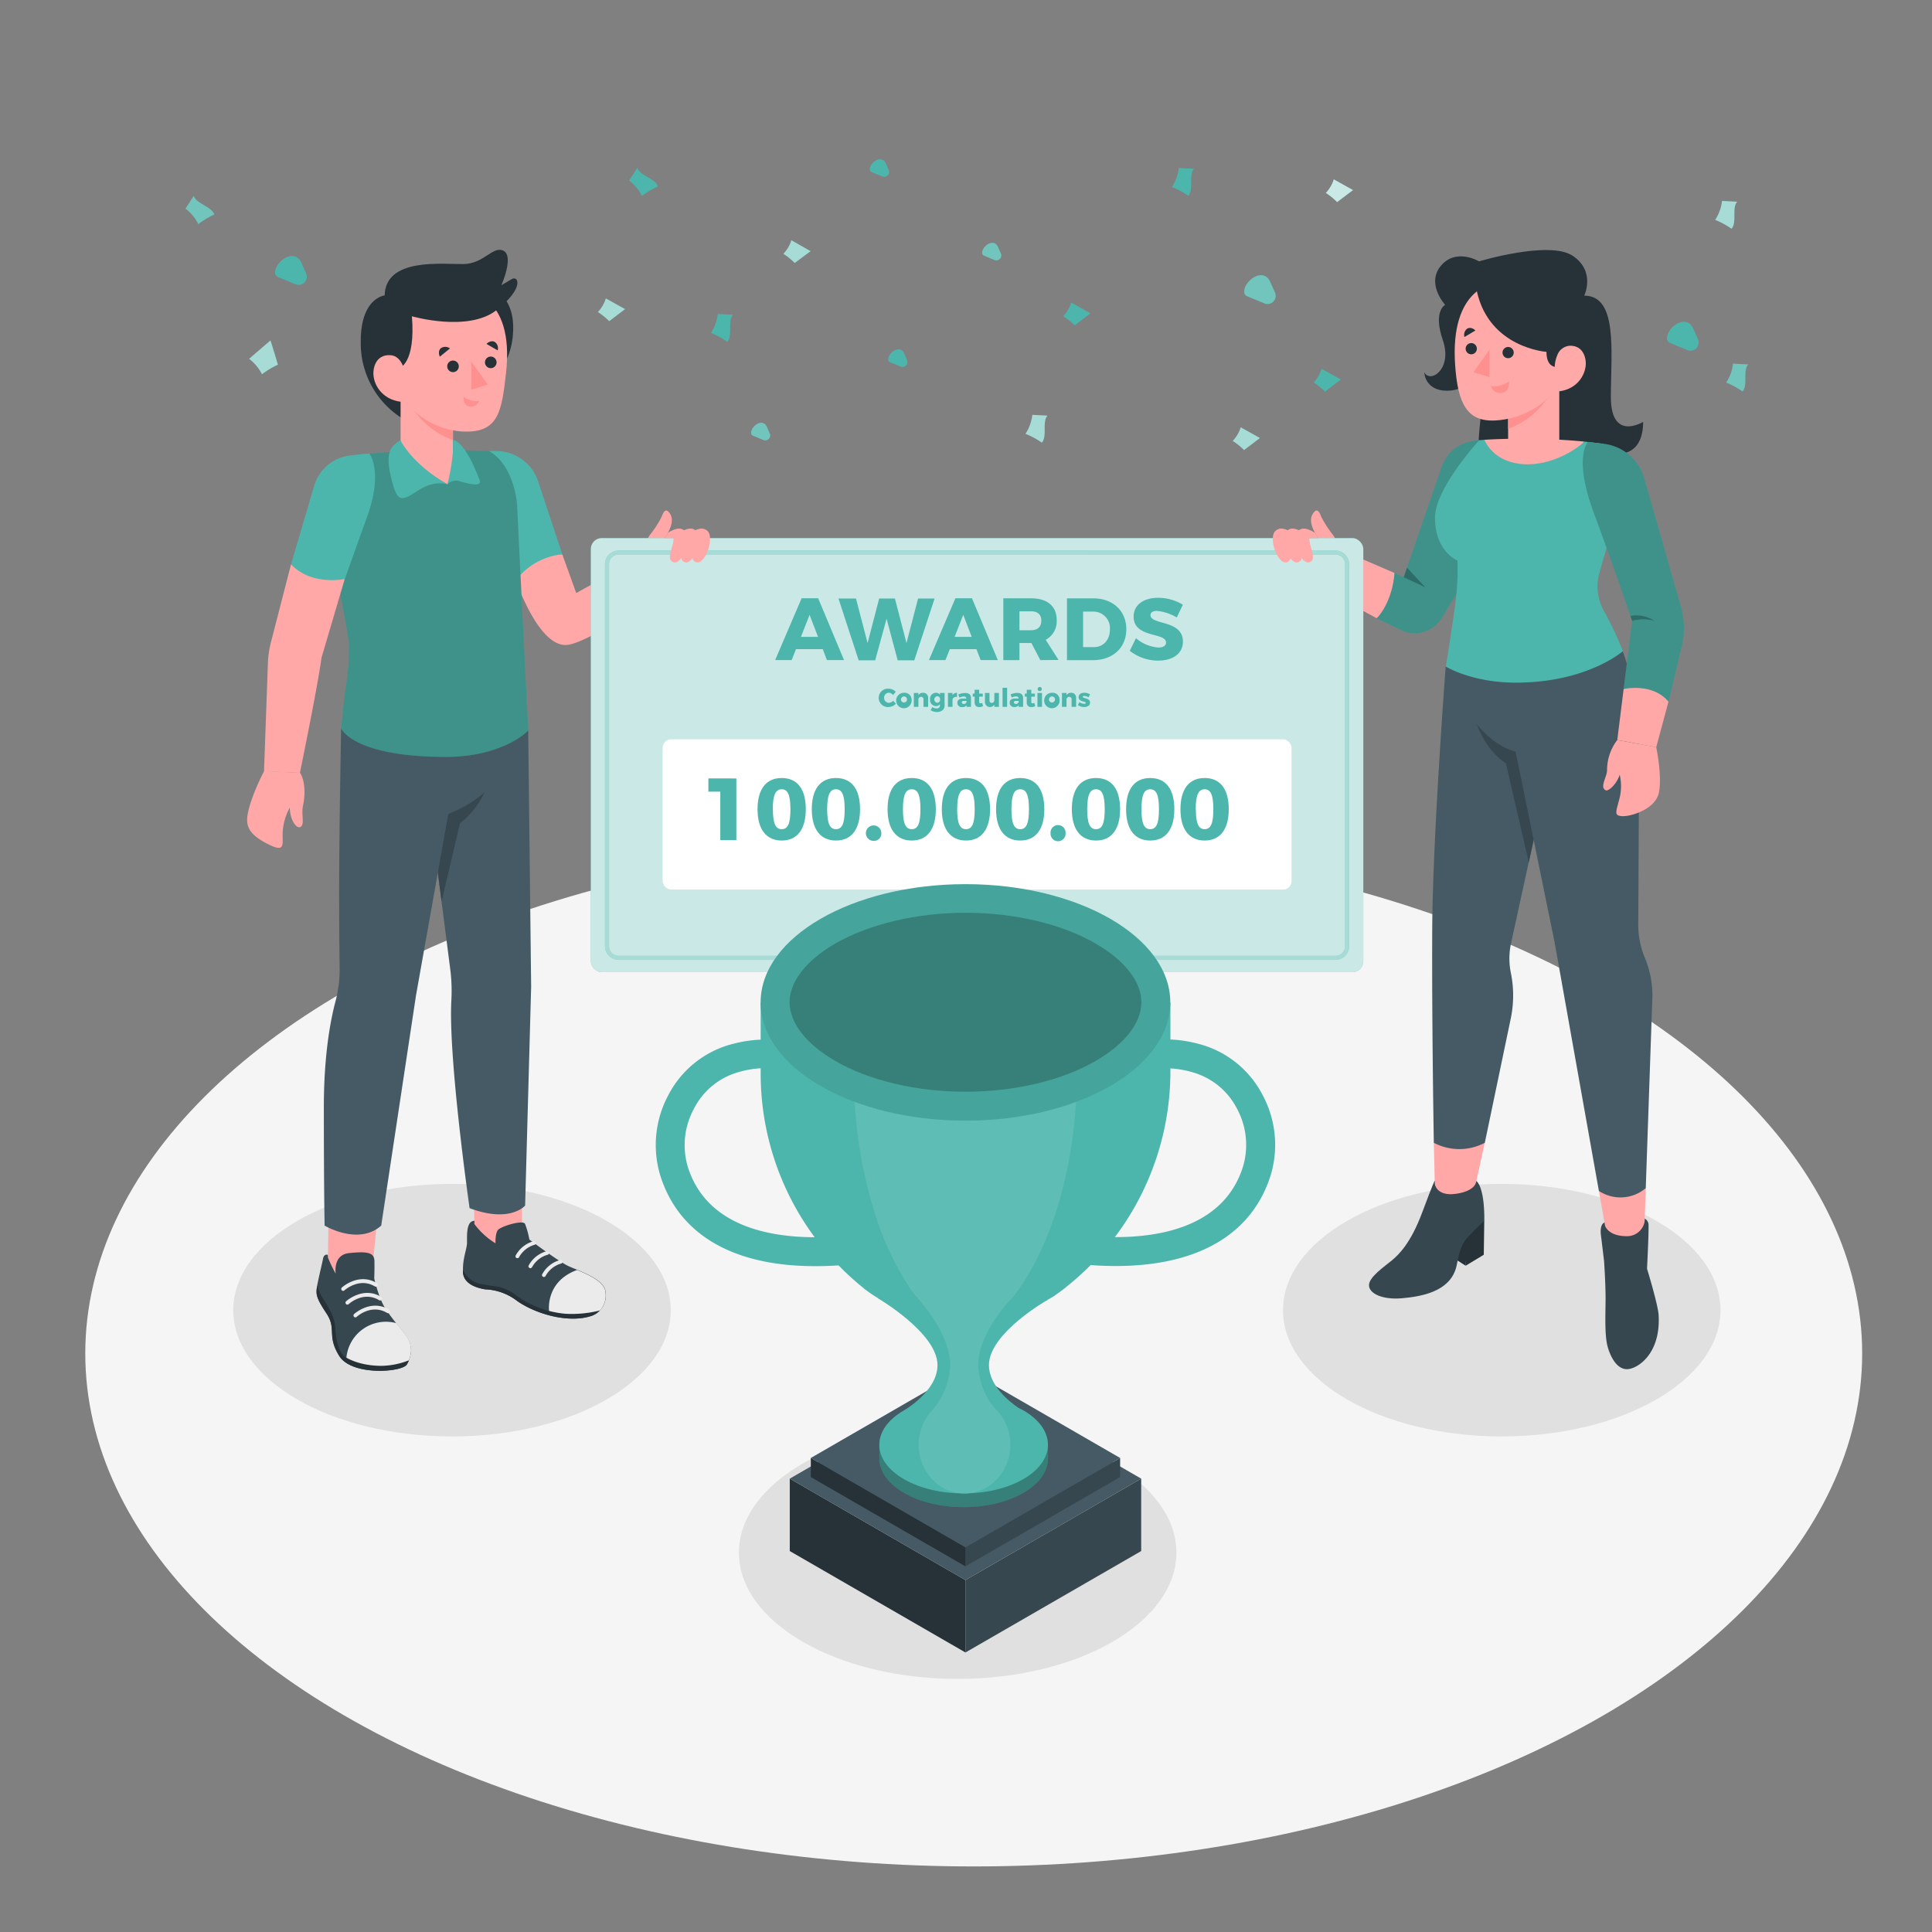 <svg xmlns="http://www.w3.org/2000/svg" viewBox="0 0 500 500"><rect x="0" y="0" width="500" height="500" fill="#808080" stroke="none"/><g id="freepik--Floor--inject-2"><ellipse cx="252" cy="350.28" rx="229.93" ry="132.75" style="fill:#f5f5f5"></ellipse></g><g id="freepik--Shadows--inject-2"><ellipse cx="116.98" cy="339.07" rx="56.61" ry="32.68" style="fill:#e0e0e0"></ellipse><ellipse cx="388.65" cy="339.07" rx="56.61" ry="32.68" style="fill:#e0e0e0"></ellipse><ellipse cx="247.84" cy="401.82" rx="56.61" ry="32.68" style="fill:#e0e0e0"></ellipse></g><g id="freepik--Characters--inject-2"><path d="M374,78.89s-3.19,1.62-.6,9.14-3.28,11.28-4.8,8.32c0,0,.1,4.77,5.89,4.77s6.82-4.79,6.82-4.79,2.08,2.28,2.08,8.7-6.12,30.53,15.31,30.53,21.05-18.26,21.05-18.26,5.49.1,5.49-8.12c0,0-8.35,5.19-8.35-6.4S418.8,76.51,410,76.51c0,0,3.05-6.29-3-10.32s-24.22,1.45-24.22,1.45-5.46-3.28-9.37.6C368.6,73,374,78.89,374,78.89Z" style="fill:#263238"></path><polygon points="379.3 327.57 375.76 325.28 375.76 320.71 379.17 321.01 379.3 327.57" style="fill:#263238"></polygon><path d="M384.13,315.92l-.13,8.81-4.7,2.84-.54-7.52S382.43,315.86,384.13,315.92Z" style="fill:#263238"></path><path d="M371.3,305.58s-.25.19-3.23,8.19-6.08,10.94-7.88,12.44-5.9,4.26-5.9,6.4,3.45,3.82,8.5,3.38,12.16-1.67,14-7.73c.59-2,.7-5.54,3-8s4.35-4.34,4.35-4.34.23-8.08-2-10.25Z" style="fill:#37474f"></path><path d="M371.07,295.75l.25,10.64s.38,3.24,5.37,2.58S382,306,382,306l2.25-10.28Z" style="fill:#ffa8a7"></path><path d="M374.14,172.52s-3.35,44.09-3.48,67.76.41,55.47.41,55.47a14.16,14.16,0,0,0,13.2,0L391,263.51a29.16,29.16,0,0,0,0-11.77h0a18.6,18.6,0,0,1,.06-7.65L399.16,207V172.52Z" style="fill:#455a64"></path><path d="M380.73,181.55s1,10.65,9,16l5.92,25.63h0L399.15,207V181.55Z" style="fill:#37474f"></path><path d="M415.24,316.38s-1.28.32-.92,3.26.81,6.7.81,6.7.42,6.09.39,10.07-.26,9.32.55,12.16,2.49,5.86,5.09,5.77,8.68-3.9,8.09-14c-.16-2.74-3-12-3-12s.46-9,.39-11.23a1.82,1.82,0,0,0-1-1.73Z" style="fill:#37474f"></path><path d="M413.79,308.21l1.59,9s.77,2.71,5.61,2.71a4.6,4.6,0,0,0,4.64-3.81l.29-8.6Z" style="fill:#ffa8a7"></path><path d="M374.14,172.52s5.88,18.71,18.09,22l10.07,49.17,11.49,64.52a10.12,10.12,0,0,0,12.13-.72l1.7-49a25.2,25.2,0,0,0-1.93-10.6h0a22.15,22.15,0,0,1-1.71-8.66c.06-10.89.2-38.3.21-45.09,0-8.52-2.38-21.18-4.24-25.58Z" style="fill:#455a64"></path><path d="M360.89,148.29,346.34,142l-5.12,9.88L356.31,160S362.54,155,360.89,148.29Z" style="fill:#ffa8a7"></path><path d="M382.79,113.88l-1.64.25a10.11,10.11,0,0,0-8.06,6.7l-9.82,28.57-2.38-1.11s-.26,7-4.58,11.74l6.24,3A8.15,8.15,0,0,0,373.09,160l5.16-8.46Z" style="fill:#4DB6AC"></path><path d="M382.79,113.88l-1.64.25a10.11,10.11,0,0,0-8.06,6.7l-9.82,28.57-2.38-1.11s-.26,7-4.58,11.74l6.24,3A8.15,8.15,0,0,0,373.09,160l5.16-8.46Z" style="opacity:0.2"></path><polygon points="363.27 149.4 368.92 152.03 364.13 146.9 363.27 149.4" style="fill:#4DB6AC"></polygon><polygon points="363.27 149.4 368.92 152.03 364.13 146.9 363.27 149.4" style="opacity:0.4"></polygon><path d="M384.19,113.81a173.21,173.21,0,0,1,25.79.46,19.76,19.76,0,0,1-18.28,7.86C385.23,121.46,383.19,116.05,384.19,113.81Z" style="fill:#ffaaa8"></path><polygon points="403.54 114.54 390.3 114.42 390.3 94.94 403.54 94.94 403.54 114.54" style="fill:#ffaaa8"></polygon><path d="M390.3,111a21.3,21.3,0,0,0,12.17-11.57V94.94H390.3Z" style="fill:#ff9090"></path><path d="M387.21,73.23s-12.11.71-10.61,21.41c.69,9.58,2.94,14.54,10.31,14.18,8.35-.42,20.21-6.16,19.43-22.54S387.21,73.23,387.21,73.23Z" style="fill:#ffaaa8"></path><path d="M403.54,94.94s-3.32.87-3.32-3.88c0,0-14.75-1-18-15.64,0,0,1.46-4.39,10.67-4.39s16.95,8.15,14.55,19.34Z" style="fill:#263238"></path><polygon points="385.48 90.49 385.48 97.61 381.31 96.33 385.48 90.49" style="fill:#ff9090"></polygon><path d="M391.75,91.25a1.45,1.45,0,1,1-1.45-1.45A1.45,1.45,0,0,1,391.75,91.25Z" style="fill:#263238"></path><path d="M382.21,90.24a1.45,1.45,0,1,1-1.45-1.45A1.45,1.45,0,0,1,382.21,90.24Z" style="fill:#263238"></path><path d="M379,87.22l2.84-1.69s-1.09-1.13-2.17-.45A2,2,0,0,0,379,87.22Z" style="fill:#263238"></path><path d="M385.84,100a7.42,7.42,0,0,0,4.67-1.25s.32,2.46-1.74,2.93S385.84,100,385.84,100Z" style="fill:#ff9090"></path><path d="M402.37,95.48A8.14,8.14,0,0,1,403,92a3.72,3.72,0,0,1,3.22-2.52c3.72-.1,4.23,3.48,4.18,4.75-.14,3.35-2.85,7-7.89,7.11Z" style="fill:#ffaaa8"></path><path d="M384.19,113.81s1.95,5.62,9.73,6.29,14.77-4.33,16.06-5.83l5,.58,1.77,23.53-2.82,9.84a13,13,0,0,0,1.15,9.87A86,86,0,0,1,420,168.52s-9.21,8.15-27.72,8.15c-11.35,0-18.09-4.15-18.09-4.15s2.4-15,2.69-18.45a66.27,66.27,0,0,0,.31-9s-5.81-2.27-5.81-11.1c0-7.62,11.46-20.05,11.46-20.05Z" style="fill:#4DB6AC"></path><path d="M420.2,178.29l-1.65,13.22,10.08,1.87,3.18-11.83A8.42,8.42,0,0,0,420.2,178.29Z" style="fill:#ffa8a7"></path><path d="M410.94,114.38s-3.81,3.92,1.53,18.33,9.92,28,9.92,28l-2.19,17.61s7.4-1.74,11.61,3.26l3.42-14.35a20.2,20.2,0,0,0-.23-10.27l-9.45-33.09a12.41,12.41,0,0,0-10.4-9H415Z" style="fill:#4DB6AC"></path><path d="M410.94,114.38s-3.81,3.92,1.53,18.33,9.92,28,9.92,28l-2.19,17.61s7.4-1.74,11.61,3.26l3.42-14.35a20.2,20.2,0,0,0-.23-10.27l-9.45-33.09a12.41,12.41,0,0,0-10.4-9H415Z" style="opacity:0.2"></path><path d="M422.39,160.68a11.19,11.19,0,0,1,5.81,0,8.5,8.5,0,0,0-6.25-1.29Z" style="fill:#4DB6AC"></path><path d="M422.39,160.68a11.19,11.19,0,0,1,5.81,0,8.5,8.5,0,0,0-6.25-1.29Z" style="opacity:0.4"></path><path d="M418.55,191.51a12.89,12.89,0,0,0-2.65,7.89c0,1.6-2,4.43-.31,5.13.71.3,2.86-1.65,3.59-4.06a13.21,13.21,0,0,1-.1,6.34c-.92,3.49-1.38,4.29.78,4.41s8.57-1.76,9.46-6.09-.69-11.75-.69-11.75Z" style="fill:#ffa8a7"></path><path d="M346.64,143.83s-.37-3.61-1.64-5.36a27.83,27.83,0,0,1-3.09-4.78c-.41-1.14-1.1-2.57-2.24-.56s.59,4.74,1.45,6.13H332.5v7s1.28,5.5,8.72,5.65Z" style="fill:#ffa8a7"></path><polygon points="122.65 308.85 122.79 318.33 128.24 321.8 135.1 318.02 135.1 309.38 122.65 308.85" style="fill:#ffa8a7"></polygon><polygon points="85.01 315.47 84.87 326.15 86.91 329.62 96.21 329.62 97.71 314.94 85.01 315.47" style="fill:#ffa8a7"></polygon><path d="M136.7,189.05l.76,66.32L135.9,312s-3.86,4.63-14.37.67c0,0-5.58-38.93-4.71-53.95a44.54,44.54,0,0,0-.32-8.08l-8-62.17Z" style="fill:#455a64"></path><path d="M126.94,200.47a22,22,0,0,1-7.89,12.59l-4.77,20.25-4.22-32.91Z" style="fill:#37474f"></path><path d="M88.28,188.49s-.47,24.37-.51,41.41c0,9.5.06,16.32.13,20.5a32,32,0,0,1-1.09,8.81c-1.23,4.65-3,13.62-3,27.35,0,21.36.2,30.62.2,30.62s8.75,5.26,14.65,0l9-59.56,8.36-47s17.13-5.78,17.13-21.74Z" style="fill:#455a64"></path><path d="M145.52,143.48l3.61,10s11.08-6.14,17.4-9.66l5.42,8s-16.69,13.22-24.57,15-14.17-17.47-14.17-17.47S136.55,142.38,145.52,143.48Z" style="fill:#ffa8a7"></path><path d="M126.54,116.73l2.07,0a11.42,11.42,0,0,1,10.64,7.81l6.27,18.91a17.33,17.33,0,0,0-12.77,7.8Z" style="fill:#4DB6AC"></path><path d="M77.64,200s2,2.62.76,8.62c-.47,2.31.48,4.56-.55,5.34S75,212.2,75,209a15,15,0,0,0-1.81,5.85c-.26,3.3.95,5.95-3.44,3.8s-5.79-4-5.79-6.47c0-3.26,2.79-9.57,4.4-12.63Z" style="fill:#ffa8a7"></path><path d="M111,116.23l-16.69,1.25-7,32.25s2.89,14.56,3,17.05A64.73,64.73,0,0,1,89.46,178c-.48,3.32-1.18,10.5-1.18,10.5s3,7.39,27.16,7.39c10.73,0,18.17-3.75,21.26-6.83,0,0-2.65-53.07-2.83-57.6s-2.15-11.87-7.33-14.72Z" style="fill:#4DB6AC"></path><path d="M111,116.23l-16.69,1.25-7,32.25s2.89,14.56,3,17.05A64.73,64.73,0,0,1,89.46,178c-.48,3.32-1.18,10.5-1.18,10.5s3,7.39,27.16,7.39c10.73,0,18.17-3.75,21.26-6.83,0,0-2.65-53.07-2.83-57.6s-2.15-11.87-7.33-14.72Z" style="opacity:0.2"></path><path d="M99.69,76.43s-6.32.48-6.32,11.85a22.9,22.9,0,0,0,11.54,20.48l11-2s17.77-6.44,16.87-23.07c-.37-6.82-5.22-9.36-5.22-9.36Z" style="fill:#263238"></path><path d="M103.67,117.56s9.13,6.19,12.12,7.78h0c2.92-4.94,1.44-7.9,1.44-7.9V97.5H103.67Z" style="fill:#ffaaa8"></path><path d="M117.23,113.9a21.81,21.81,0,0,1-12.46-11.84V97.5h12.46Z" style="fill:#ff9090"></path><path d="M120.38,75.27s12.91.49,10.58,21.26c-1.1,9.77-1.9,15.17-10.26,15.17s-20.7-6.3-19.9-23.07S120.38,75.27,120.38,75.27Z" style="fill:#ffaaa8"></path><polygon points="121.97 93.55 121.97 100.84 126.24 99.53 121.97 93.55" style="fill:#ff9090"></polygon><path d="M115.74,94.81a1.49,1.49,0,1,0,3,0,1.49,1.49,0,0,0-3,0Z" style="fill:#263238"></path><path d="M125.51,93.78a1.49,1.49,0,0,0,3,0,1.49,1.49,0,1,0-3,0Z" style="fill:#263238"></path><path d="M128.8,90.68,125.9,89s1.11-1.16,2.22-.46A2,2,0,0,1,128.8,90.68Z" style="fill:#263238"></path><path d="M116.45,90.18l-2.62,2.13s-.7-1.44.33-2.24A2,2,0,0,1,116.45,90.18Z" style="fill:#263238"></path><path d="M124,103.79a6.31,6.31,0,0,1-4-1.07s-.27,2.11,1.49,2.51A2.29,2.29,0,0,0,124,103.79Z" style="fill:#ff9090"></path><path d="M103.36,95.26s4.24-1.17,3.24-13.41c0,0,14.52,4.2,21.88-1.58s5.63-9,4-8.06l-2.71,1.59s3.3-7.48.55-8.89-5,3.35-10.37,3.43S99.8,66.57,99.55,76.43V95.26Z" style="fill:#263238"></path><path d="M104.9,97s-.53-5-4-5.09c-3.81-.11-4.32,3.56-4.27,4.86.14,3.43,2.91,7.13,8.08,7.28Z" style="fill:#ffaaa8"></path><path d="M103.62,113.9s2.75,6,12.17,11.44c0,0-3.29-1.23-7.62,1.62-4.53,3-5.45,3.16-7.06-3.81S101.77,115.28,103.62,113.9Z" style="fill:#4DB6AC"></path><path d="M115.79,125.34a53.15,53.15,0,0,0,1.44-8.65V113.9s2.89-.32,6.89,10.37c.79,2.13-4.15.56-5.42.19A3.1,3.1,0,0,0,115.79,125.34Z" style="fill:#4DB6AC"></path><path d="M75.32,146.05l-5.16,20a26,26,0,0,0-.83,5.68l-1,27.88,9.29.4s4.56-22.15,5.59-29.81l6-20.32Z" style="fill:#ffa8a7"></path><path d="M95.58,117.38s3.71,4.52-.6,16.45-5.72,16-5.72,16-8.62,1.9-13.94-3.79l6-20.35a11,11,0,0,1,8.94-7.76C92.06,117.69,94,117.47,95.58,117.38Z" style="fill:#4DB6AC"></path><path d="M166.53,143.83s.37-3.61,1.64-5.36a27.23,27.23,0,0,0,3.09-4.78c.41-1.14,1.1-2.57,2.24-.56s-.59,4.74-1.45,6.13h8.62v7s-1.28,5.5-8.72,5.65Z" style="fill:#ffa8a7"></path><path d="M84.88,325.48a35.53,35.53,0,0,0,2,4.14s-.79-4.89,3.46-5.32,6.51-.34,6.56,2-.05,4.55-.05,4.55,1.18,5.41,3.18,8.26,3.32,4.3,4.38,5.7,3.29,4.09.88,8.32c-1.17,2-14.27,3-17.52-2.24s-.62-6.92-3.26-10.94-2.86-4.89-2.43-7.22,1.38-6.09,1.49-6.84c.25-1.56,1.27-1.13,1.27-1.13Z" style="fill:#37474f"></path><path d="M105.32,353.1a8.28,8.28,0,0,0,.51-1v0s-13.81.61-16.18-.69-2.69-5.77-2.86-7.53-.28-3.31-2.84-7.27a12.61,12.61,0,0,1-1.84-3.86h0c-.43,2.33-.22,3.2,2.43,7.22s0,5.66,3.26,10.94S104.15,355.15,105.32,353.1Z" style="fill:#263238"></path><path d="M88.82,334.09a.52.52,0,0,1-.36-.16.5.5,0,0,1,0-.71s4.35-4,9.08-1.15a.51.51,0,0,1,.18.69.51.51,0,0,1-.69.17c-4.09-2.44-7.85,1-7.89,1A.49.49,0,0,1,88.82,334.09Z" style="fill:#ebebeb"></path><path d="M89.93,337.64a.49.49,0,0,1-.37-.16.49.49,0,0,1,0-.7s4.36-4,9.09-1.15a.5.5,0,0,1-.52.86c-4.08-2.44-7.73.88-7.88,1A.5.5,0,0,1,89.93,337.64Z" style="fill:#ebebeb"></path><path d="M92,340.94a.51.51,0,0,1-.37-.15.5.5,0,0,1,0-.71s4.35-4,9.08-1.15a.5.5,0,0,1-.51.86c-4.08-2.43-7.74.88-7.89,1A.5.5,0,0,1,92,340.94Z" style="fill:#ebebeb"></path><path d="M104.44,344.78c-.54-.71-1.14-1.43-1.87-2.35a10.27,10.27,0,0,0-12.92,8.92s3.2,2.13,9.11,2.13a20.13,20.13,0,0,0,7.07-1.44l0-.09C107.31,348.38,105.4,346,104.44,344.78Z" style="fill:#ebebeb"></path><path d="M122.76,316.76a19.24,19.24,0,0,0,5.48,5s-.12-2.55.63-3.45,6.38-2.69,7-1.59a21.49,21.49,0,0,1,1.13,4.07s7.4,5.56,9.94,6.79,9.11,3.21,9.74,6.47a5.67,5.67,0,0,1-3.35,6.42c-5.92,2.13-14.59-.36-19.46-3.79a14.42,14.42,0,0,0-8.29-3c-1.43-.25-5.44-1.05-5.72-4.31s.94-6,1-7.58-.36-5.84,1.94-5.84Z" style="fill:#37474f"></path><path d="M146.52,340a25.11,25.11,0,0,1-12.78-4.66c-3.41-2.61-4.82-2.16-9.28-3.06a6.29,6.29,0,0,1-4.66-3.72c0,.27,0,.54,0,.81.28,3.26,4.29,4.06,5.72,4.31a14.42,14.42,0,0,1,8.29,3c4.87,3.43,13.54,5.92,19.46,3.79a4.94,4.94,0,0,0,2-1.37A29.55,29.55,0,0,1,146.52,340Z" style="fill:#263238"></path><path d="M156.64,334.09c-.48-2.46-4.34-4.19-7.3-5.42-8.21,3-7.26,10.44-7.24,10.59a24.18,24.18,0,0,0,4.42.75,29.55,29.55,0,0,0,8.73-.87,5.43,5.43,0,0,1-.75.69A5.76,5.76,0,0,0,156.64,334.09Z" style="fill:#ebebeb"></path><path d="M133.88,325.61a.59.59,0,0,1-.22-.05.49.49,0,0,1-.2-.65,7.58,7.58,0,0,1,4.68-3.7.48.48,0,0,1,.57.37.49.49,0,0,1-.37.57,6.72,6.72,0,0,0-4,3.2A.47.47,0,0,1,133.88,325.61Z" style="fill:#ebebeb"></path><path d="M137.24,328.2a.46.46,0,0,1-.22-.06.48.48,0,0,1-.2-.64,7.58,7.58,0,0,1,4.68-3.7.48.48,0,0,1,.2.94,6.65,6.65,0,0,0-4,3.2A.51.51,0,0,1,137.24,328.2Z" style="fill:#ebebeb"></path><path d="M140.74,330.48a.46.46,0,0,1-.22-.06.48.48,0,0,1-.2-.64,7.51,7.51,0,0,1,4.68-3.7.48.48,0,0,1,.57.37.47.47,0,0,1-.37.56,6.68,6.68,0,0,0-4,3.21A.51.51,0,0,1,140.74,330.48Z" style="fill:#ebebeb"></path><rect x="152.91" y="139.26" width="199.91" height="112.34" rx="2.81" style="fill:#4DB6AC"></rect><rect x="152.91" y="139.26" width="199.91" height="112.34" rx="2.81" style="fill:#fff;opacity:0.7"></rect><path d="M345.62,248.41H160.11a3.54,3.54,0,0,1-3.54-3.53V146a3.54,3.54,0,0,1,3.54-3.53H345.62a3.53,3.53,0,0,1,3.53,3.53v98.9A3.53,3.53,0,0,1,345.62,248.41ZM160.11,143.5a2.49,2.49,0,0,0-2.49,2.48v98.9a2.49,2.49,0,0,0,2.49,2.48H345.62a2.48,2.48,0,0,0,2.48-2.48V146a2.48,2.48,0,0,0-2.48-2.48Z" style="fill:#4DB6AC"></path><g style="opacity:0.5"><path d="M345.62,248.41H160.11a3.54,3.54,0,0,1-3.54-3.53V146a3.54,3.54,0,0,1,3.54-3.53H345.62a3.53,3.53,0,0,1,3.53,3.53v98.9A3.53,3.53,0,0,1,345.62,248.41ZM160.11,143.5a2.49,2.49,0,0,0-2.49,2.48v98.9a2.49,2.49,0,0,0,2.49,2.48H345.62a2.48,2.48,0,0,0,2.48-2.48V146a2.48,2.48,0,0,0-2.48-2.48Z" style="fill:#fff"></path></g><rect x="171.49" y="191.33" width="162.76" height="38.89" rx="2.2" style="fill:#fff"></rect><path d="M190.57,201.46v15.95h-4.16V204.88h-3.08v-3.42Z" style="fill:#4DB6AC"></path><path d="M208.54,209.43c0,5.21-2.23,8.1-6.23,8.1s-6.26-2.89-6.26-8.1,2.21-8.08,6.26-8.08S208.54,204.22,208.54,209.43Zm-8.51,0c0,3.64.66,5.16,2.28,5.16s2.25-1.52,2.25-5.16-.66-5.17-2.25-5.17S200,205.76,200,209.43Z" style="fill:#4DB6AC"></path><path d="M222.58,209.43c0,5.21-2.23,8.1-6.23,8.1s-6.26-2.89-6.26-8.1,2.21-8.08,6.26-8.08S222.58,204.22,222.58,209.43Zm-8.51,0c0,3.64.66,5.16,2.28,5.16s2.25-1.52,2.25-5.16-.66-5.17-2.25-5.17S214.07,205.76,214.07,209.43Z" style="fill:#4DB6AC"></path><path d="M228.09,215.62a1.9,1.9,0,0,1-2,2,2,2,0,1,1,2-2Z" style="fill:#4DB6AC"></path><path d="M242.19,209.43c0,5.21-2.23,8.1-6.23,8.1s-6.26-2.89-6.26-8.1,2.21-8.08,6.26-8.08S242.19,204.22,242.19,209.43Zm-8.51,0c0,3.64.66,5.16,2.28,5.16s2.25-1.52,2.25-5.16-.66-5.17-2.25-5.17S233.68,205.76,233.68,209.43Z" style="fill:#4DB6AC"></path><path d="M256.23,209.43c0,5.21-2.23,8.1-6.23,8.1s-6.26-2.89-6.26-8.1,2.21-8.08,6.26-8.08S256.23,204.22,256.23,209.43Zm-8.51,0c0,3.64.66,5.16,2.28,5.16s2.25-1.52,2.25-5.16-.66-5.17-2.25-5.17S247.72,205.76,247.72,209.43Z" style="fill:#4DB6AC"></path><path d="M270.27,209.43c0,5.21-2.23,8.1-6.24,8.1s-6.25-2.89-6.25-8.1,2.2-8.08,6.25-8.08S270.27,204.22,270.27,209.43Zm-8.51,0c0,3.64.66,5.16,2.27,5.16s2.26-1.52,2.26-5.16-.66-5.17-2.26-5.17S261.76,205.76,261.76,209.43Z" style="fill:#4DB6AC"></path><path d="M275.77,215.62a1.95,1.95,0,1,1-3.89,0,1.95,1.95,0,1,1,3.89,0Z" style="fill:#4DB6AC"></path><path d="M289.88,209.43c0,5.21-2.23,8.1-6.23,8.1s-6.26-2.89-6.26-8.1,2.21-8.08,6.26-8.08S289.88,204.22,289.88,209.43Zm-8.51,0c0,3.64.66,5.16,2.28,5.16s2.25-1.52,2.25-5.16-.66-5.17-2.25-5.17S281.37,205.76,281.37,209.43Z" style="fill:#4DB6AC"></path><path d="M303.92,209.43c0,5.21-2.23,8.1-6.24,8.1s-6.25-2.89-6.25-8.1,2.2-8.08,6.25-8.08S303.92,204.22,303.92,209.43Zm-8.51,0c0,3.64.66,5.16,2.27,5.16s2.26-1.52,2.26-5.16-.66-5.17-2.26-5.17S295.41,205.76,295.41,209.43Z" style="fill:#4DB6AC"></path><path d="M318,209.43c0,5.21-2.23,8.1-6.24,8.1s-6.26-2.89-6.26-8.1,2.21-8.08,6.26-8.08S318,204.22,318,209.43Zm-8.51,0c0,3.64.66,5.16,2.27,5.16s2.25-1.52,2.25-5.16-.66-5.17-2.25-5.17S309.45,205.76,309.45,209.43Z" style="fill:#4DB6AC"></path><path d="M212.93,168H206l-1.11,2.82h-4.28l6.85-16h4.28l6.69,16H214Zm-1.23-3.19-2.18-5.69-2.23,5.69Z" style="fill:#4DB6AC"></path><path d="M221.53,154.89l3,11.53,3-11.53h4.07l3,11.53,3-11.53h4.28l-5.26,16h-4.3l-2.87-10.76-2.95,10.76h-4.28l-5.23-16Z" style="fill:#4DB6AC"></path><path d="M252.7,168h-6.89l-1.12,2.82h-4.28l6.85-16h4.28l6.69,16h-4.44Zm-1.23-3.19-2.18-5.69-2.23,5.69Z" style="fill:#4DB6AC"></path><path d="M269.24,170.84l-2.32-4.42h-3.09v4.42h-4.17v-16h7.17c4.23,0,6.64,2.05,6.64,5.6a5.4,5.4,0,0,1-2.84,5.14l3.32,5.21Zm-5.41-7.74h3c1.68,0,2.66-.86,2.66-2.48s-1-2.41-2.66-2.41h-3Z" style="fill:#4DB6AC"></path><path d="M291.49,162.85c0,4.76-3.48,8-8.64,8h-6.72v-16H283C288.06,154.89,291.49,158.12,291.49,162.85Zm-4.25.05a4.28,4.28,0,0,0-4.33-4.62H280.3v9.19h2.82C285.53,167.47,287.24,165.63,287.24,162.9Z" style="fill:#4DB6AC"></path><path d="M299.41,158.1c-1,0-1.66.36-1.66,1.09,0,2.64,8.39,1.14,8.39,6.87,0,3.25-2.86,4.91-6.41,4.91a12,12,0,0,1-7.35-2.54l1.61-3.26a10.19,10.19,0,0,0,5.78,2.41c1.23,0,2-.45,2-1.29,0-2.71-8.39-1.07-8.39-6.71,0-3,2.53-4.87,6.37-4.87a12.32,12.32,0,0,1,6.37,1.79l-1.57,3.3A12.44,12.44,0,0,0,299.41,158.1Z" style="fill:#4DB6AC"></path><path d="M230,179.27a1.32,1.32,0,0,0,0,2.63,1.69,1.69,0,0,0,1.16-.55l.71.77a2.76,2.76,0,0,1-1.93.86,2.38,2.38,0,1,1,0-4.75,2.7,2.7,0,0,1,1.89.8l-.71.85A1.58,1.58,0,0,0,230,179.27Z" style="fill:#4DB6AC"></path><path d="M235.92,181.13a2,2,0,1,1-2-1.84A1.8,1.8,0,0,1,235.92,181.13Zm-2.74,0a.78.78,0,1,0,.77-.89A.8.8,0,0,0,233.18,181.14Z" style="fill:#4DB6AC"></path><path d="M240.2,180.66v2.27H239V181a.6.6,0,0,0-.62-.66.71.71,0,0,0-.7.69v1.9h-1.18v-3.6h1.18v.59a1.32,1.32,0,0,1,1.19-.63A1.25,1.25,0,0,1,240.2,180.66Z" style="fill:#4DB6AC"></path><path d="M244.46,179.33v3.28c0,1-.79,1.66-2,1.66a3,3,0,0,1-1.61-.47l.42-.82a1.93,1.93,0,0,0,1.11.36c.54,0,.86-.28.86-.69v-.39a1.21,1.21,0,0,1-1,.47,1.56,1.56,0,0,1-1.54-1.73,1.54,1.54,0,0,1,1.51-1.71,1.3,1.3,0,0,1,1.05.48v-.44Zm-1.18,1.7a.75.75,0,0,0-.72-.85.85.85,0,0,0,0,1.69A.75.75,0,0,0,243.28,181Z" style="fill:#4DB6AC"></path><path d="M247.67,179.29v1.08c-.66-.07-1.1.23-1.16.73v1.83h-1.18v-3.6h1.18v.6A1.3,1.3,0,0,1,247.67,179.29Z" style="fill:#4DB6AC"></path><path d="M251.29,180.59v2.34h-1.16v-.4A1.31,1.31,0,0,1,249,183a1.1,1.1,0,0,1-1.23-1.12c0-.68.49-1.08,1.38-1.09h.94v0c0-.34-.24-.54-.69-.54a2.61,2.61,0,0,0-1.08.29l-.32-.8a4,4,0,0,1,1.67-.39C250.71,179.29,251.29,179.76,251.29,180.59Zm-1.16,1.12v-.31h-.71c-.33,0-.5.12-.5.37s.18.41.49.41A.71.71,0,0,0,250.13,181.71Z" style="fill:#4DB6AC"></path><path d="M254.43,182.75a2,2,0,0,1-1,.23,1.09,1.09,0,0,1-1.2-1.15v-1.54h-.5v-.78h.5v-1h1.18v1h.93v.78h-.93v1.36c0,.26.12.38.32.38a1.32,1.32,0,0,0,.45-.12Z" style="fill:#4DB6AC"></path><path d="M258.52,179.33v3.6h-1.19v-.58a1.31,1.31,0,0,1-2.43-.74v-2.28h1.18v1.94a.58.58,0,0,0,.58.65c.42,0,.67-.34.67-.81v-1.78Z" style="fill:#4DB6AC"></path><path d="M260.64,178v4.93h-1.18V178Z" style="fill:#4DB6AC"></path><path d="M264.78,180.59v2.34h-1.16v-.4a1.31,1.31,0,0,1-1.09.45,1.1,1.1,0,0,1-1.23-1.12c0-.68.49-1.08,1.38-1.09h.94v0c0-.34-.24-.54-.69-.54a2.61,2.61,0,0,0-1.08.29l-.32-.8a4,4,0,0,1,1.68-.39C264.2,179.29,264.77,179.76,264.78,180.59Zm-1.16,1.12v-.31h-.71c-.33,0-.5.12-.5.37s.18.41.49.41A.71.71,0,0,0,263.62,181.71Z" style="fill:#4DB6AC"></path><path d="M267.92,182.75a2,2,0,0,1-1,.23,1.09,1.09,0,0,1-1.2-1.15v-1.54h-.5v-.78h.5v-1h1.18v1h.93v.78h-.93v1.36c0,.26.12.38.32.38a1.32,1.32,0,0,0,.45-.12Z" style="fill:#4DB6AC"></path><path d="M269.67,179.33v3.6h-1.18v-3.6Zm-.05-1a.54.54,0,1,1-.53-.54A.51.51,0,0,1,269.62,178.32Z" style="fill:#4DB6AC"></path><path d="M274.22,181.13a2,2,0,1,1-2-1.84A1.8,1.8,0,0,1,274.22,181.13Zm-2.74,0a.78.78,0,1,0,.77-.89A.8.8,0,0,0,271.48,181.14Z" style="fill:#4DB6AC"></path><path d="M278.5,180.66v2.27h-1.17V181a.6.6,0,0,0-.62-.66.71.71,0,0,0-.7.69v1.9h-1.18v-3.6H276v.59a1.32,1.32,0,0,1,1.19-.63A1.25,1.25,0,0,1,278.5,180.66Z" style="fill:#4DB6AC"></path><path d="M280.57,180.1c-.2,0-.34.08-.34.23,0,.47,1.89.25,1.88,1.5,0,.74-.64,1.15-1.52,1.15a2.65,2.65,0,0,1-1.62-.51l.37-.76a2.38,2.38,0,0,0,1.28.44c.22,0,.38-.07.38-.22,0-.49-1.86-.24-1.86-1.49,0-.75.63-1.16,1.48-1.16a2.92,2.92,0,0,1,1.49.42l-.39.77A2.84,2.84,0,0,0,280.57,180.1Z" style="fill:#4DB6AC"></path><path d="M175,139.26l.81-1.36s2.17-1.52,3.55-1,1.61,1.54,1.45,3.51c-.17,2.18-2.22,6.44-4.11,4.79-1.18-1,.81-4.39.53-5.93Z" style="fill:#ffa8a7"></path><path d="M177.9,139.26l.8-1.36s2.17-1.52,3.55-1,1.62,1.54,1.46,3.51c-.18,2.18-2.23,6.44-4.11,4.79-1.18-1,.8-4.39.52-5.93Z" style="fill:#ffa8a7"></path><path d="M172.05,139.26l.8-1.36s2.18-1.52,3.56-1,1.61,1.54,1.45,3.51c-.17,2.18-2.22,6.44-4.11,4.79-1.18-1,.81-4.39.53-5.93Z" style="fill:#ffa8a7"></path><path d="M338.2,139.26l-.81-1.36s-2.17-1.52-3.55-1-1.61,1.54-1.45,3.51c.17,2.18,2.22,6.44,4.11,4.79,1.18-1-.81-4.39-.53-5.93Z" style="fill:#ffa8a7"></path><path d="M335.27,139.26l-.8-1.36s-2.17-1.52-3.55-1-1.62,1.54-1.46,3.51c.18,2.18,2.23,6.44,4.12,4.79,1.17-1-.81-4.39-.53-5.93Z" style="fill:#ffa8a7"></path><path d="M341.12,139.26l-.8-1.36s-2.18-1.52-3.56-1-1.61,1.54-1.45,3.51c.18,2.18,2.23,6.44,4.11,4.79,1.18-1-.81-4.39-.53-5.93Z" style="fill:#ffa8a7"></path></g><g id="freepik--Trophy--inject-2"><polygon points="249.86 427.66 249.86 408.93 295.34 382.67 295.34 401.41 249.86 427.66" style="fill:#37474f"></polygon><polygon points="249.86 427.66 204.39 401.41 204.39 382.67 249.86 408.93 249.86 427.66" style="fill:#263238"></polygon><polygon points="249.86 408.93 204.39 382.67 249.86 356.41 295.34 382.67 249.86 408.93" style="fill:#455a64"></polygon><polygon points="249.86 405.37 249.86 400.43 289.89 377.32 289.89 382.26 249.86 405.37" style="fill:#37474f"></polygon><polygon points="249.86 405.37 209.84 382.26 209.84 377.32 249.86 400.43 249.86 405.37" style="fill:#263238"></polygon><polygon points="249.86 400.43 209.84 377.32 249.86 354.21 289.89 377.32 249.86 400.43" style="fill:#455a64"></polygon><path d="M210.88,327.68c-2.13,0-4.36-.09-6.64-.29-17.47-1.58-29-9.54-33.31-23a27.24,27.24,0,0,1,2-20.91,26,26,0,0,1,15.57-13c15-4.45,28.17,1.7,32.1,14.94h0L232.36,325l-3.87.9A84.93,84.93,0,0,1,210.88,327.68Zm-12.73-51.26a26.08,26.08,0,0,0-7.51,1.19A18.55,18.55,0,0,0,179.56,287a19.7,19.7,0,0,0-1.51,15.13c6.66,20.75,34.44,18.7,44.82,17.16l-9.43-31.75h0C211.77,281.89,206.86,276.42,198.15,276.42Z" style="fill:#4DB6AC"></path><path d="M271.23,325.85l-3.86-.9,11.74-39.57h0c3.94-13.24,17.14-19.39,32.11-14.94a26,26,0,0,1,15.57,13,27.24,27.24,0,0,1,2,20.91c-4.33,13.46-15.85,21.42-33.32,23-2.27.2-4.5.29-6.63.29A85.2,85.2,0,0,1,271.23,325.85Zm15-38.34h0l-9.42,31.75c10.37,1.54,38.15,3.59,44.82-17.16A19.7,19.7,0,0,0,320.17,287a18.58,18.58,0,0,0-11.08-9.36,26.2,26.2,0,0,0-7.52-1.19C292.86,276.42,288,281.89,286.28,287.51Z" style="fill:#4DB6AC"></path><path d="M270.51,374.3a13.18,13.18,0,0,0-5.68-5.77c-8.52-4.91-22.34-4.91-30.86,0a13.18,13.18,0,0,0-5.68,5.77h-.71v3.14c0,3.22,2.13,6.45,6.39,8.91,8.52,4.92,22.34,4.92,30.86,0,4.26-2.46,6.39-5.69,6.39-8.91V374.3Z" style="fill:#4DB6AC"></path><path d="M270.51,374.3a13.18,13.18,0,0,0-5.68-5.77c-8.52-4.91-22.34-4.91-30.86,0a13.18,13.18,0,0,0-5.68,5.77h-.71v3.14c0,3.22,2.13,6.45,6.39,8.91,8.52,4.92,22.34,4.92,30.86,0,4.26-2.46,6.39-5.69,6.39-8.91V374.3Z" style="opacity:0.3"></path><path d="M264.83,365c-.4-.23-.82-.44-1.25-.65-2.28-1.54-7.64-5.71-7.64-11.07,0-8.29,15.28-16.94,15.28-16.94l-44-.34s15.4,9,15.4,17.28c0,6.81-8.67,11.72-8.67,11.72-8.52,4.92-8.52,12.89,0,17.81s22.34,4.92,30.86,0S273.35,369.9,264.83,365Z" style="fill:#4DB6AC"></path><path d="M196.86,259.42v18.39a71.19,71.19,0,0,0,26.68,55.59l.09.09,1,.76c.81.59,1.69,1.17,2.64,1.73a44.12,44.12,0,0,0,19.52,5.25,51.38,51.38,0,0,0,5.55,0c7.12-.36,14.06-2.11,19.51-5.25l.92-.56s2.34-1.6,3.27-2.44a.58.58,0,0,1,.12-.1,71.23,71.23,0,0,0,26.74-55.65V259.42Z" style="fill:#4DB6AC"></path><path d="M221,259.42v18.39A119.31,119.31,0,0,0,226.72,315a75.06,75.06,0,0,0,8.82,18.43l.06.09c.17.25.34.51.52.76a21,21,0,0,0,1.44,1.73s8.37,9,8.37,17.28A18.62,18.62,0,0,1,241.22,365a13.15,13.15,0,0,0,0,17.81,11.38,11.38,0,0,0,16.78,0A13.13,13.13,0,0,0,258,365c-.22-.23-.44-.44-.67-.65a18.32,18.32,0,0,1-4.16-11.07c0-8.29,8.31-16.94,8.31-16.94h0l.35-.33.5-.56s1.27-1.6,1.77-2.44a.86.86,0,0,1,.07-.1c9.08-13.35,14.54-33.73,14.54-55.65V259.42Z" style="fill:#4DB6AC"></path><path d="M221,259.42v18.39A119.31,119.31,0,0,0,226.72,315a75.06,75.06,0,0,0,8.82,18.43l.06.09c.17.25.34.51.52.76a21,21,0,0,0,1.44,1.73s8.37,9,8.37,17.28A18.62,18.62,0,0,1,241.22,365a13.15,13.15,0,0,0,0,17.81,11.38,11.38,0,0,0,16.78,0A13.13,13.13,0,0,0,258,365c-.22-.23-.44-.44-.67-.65a18.32,18.32,0,0,1-4.16-11.07c0-8.29,8.31-16.94,8.31-16.94h0l.35-.33.5-.56s1.27-1.6,1.77-2.44a.86.86,0,0,1,.07-.1c9.08-13.35,14.54-33.73,14.54-55.65V259.42Z" style="fill:#fff;opacity:0.1"></path><ellipse cx="249.86" cy="259.42" rx="53.01" ry="30.6" style="fill:#4DB6AC"></ellipse><ellipse cx="249.86" cy="259.42" rx="53.01" ry="30.6" style="opacity:0.1"></ellipse><path d="M249.86,282.54c-12.68,0-25-2.9-33.74-8-7.49-4.32-11.78-9.85-11.78-15.16s4.29-10.84,11.78-15.16c8.77-5.06,21.06-8,33.74-8s25,2.9,33.74,8c7.49,4.32,11.79,9.85,11.79,15.16s-4.3,10.84-11.79,15.16C274.84,279.64,262.54,282.54,249.86,282.54Z" style="fill:#4DB6AC"></path><path d="M249.86,282.54c-12.68,0-25-2.9-33.74-8-7.49-4.32-11.78-9.85-11.78-15.16s4.29-10.84,11.78-15.16c8.77-5.06,21.06-8,33.74-8s25,2.9,33.74,8c7.49,4.32,11.79,9.85,11.79,15.16s-4.3,10.84-11.79,15.16C274.84,279.64,262.54,282.54,249.86,282.54Z" style="opacity:0.3"></path></g><g id="freepik--Confetti--inject-2"><path d="M71.2,70.73a1.29,1.29,0,0,0,.82,1l4.46,1.84a2.12,2.12,0,0,0,2.75-2.81L78,68C76.18,64,71,67.75,71.2,70.73Z" style="fill:#4DB6AC"></path><path d="M431.41,87.76a1.29,1.29,0,0,0,.82,1l4.46,1.84a2.11,2.11,0,0,0,2.74-2.81l-1.24-2.78C436.39,81,431.21,84.78,431.41,87.76Z" style="fill:#4DB6AC"></path><path d="M225.1,43.91a.77.77,0,0,0,.5.63l2.7,1.11A1.27,1.27,0,0,0,230,44l-.75-1.68C228.11,39.82,225,42.11,225.1,43.91Z" style="fill:#4DB6AC"></path><path d="M229.88,93.13a.77.77,0,0,0,.5.63l2.69,1.11a1.28,1.28,0,0,0,1.66-1.7L234,91.49C232.89,89,229.76,91.32,229.88,93.13Z" style="fill:#4DB6AC"></path><path d="M342,95.43A9,9,0,0,1,340,99a16.2,16.2,0,0,1,2.92,2.37L347,98.21Z" style="fill:#4DB6AC"></path><path d="M277.23,78.31a8.8,8.8,0,0,1-2.06,3.53,15.92,15.92,0,0,1,2.93,2.37l4.12-3.12Z" style="fill:#4DB6AC"></path><path d="M345.18,46.41a8.83,8.83,0,0,1-2.06,3.52,16.71,16.71,0,0,1,2.93,2.37l4.11-3.11Z" style="fill:#4DB6AC"></path><path d="M345.18,46.41a8.83,8.83,0,0,1-2.06,3.52,16.71,16.71,0,0,1,2.93,2.37l4.11-3.11Z" style="fill:#fff;opacity:0.7"></path><path d="M162.81,46.72a11.3,11.3,0,0,1,3.32,4,20.81,20.81,0,0,1,4.13-2.47c-.65-2.1-4.66-2.74-5.31-4.84Z" style="fill:#4DB6AC"></path><path d="M185.76,81.26A11.41,11.41,0,0,1,184,86.17a20.51,20.51,0,0,1,4.22,2.29c1.48-1.62,0-5.4,1.48-7Z" style="fill:#4DB6AC"></path><path d="M64.47,92.86a11.34,11.34,0,0,1,3.33,4,20.74,20.74,0,0,1,4.12-2.47Q71,91.25,70,88.1Z" style="fill:#4DB6AC"></path><path d="M64.47,92.86a11.34,11.34,0,0,1,3.33,4,20.74,20.74,0,0,1,4.12-2.47Q71,91.25,70,88.1Z" style="fill:#fff;opacity:0.5"></path><path d="M156.79,77.23a8.83,8.83,0,0,1-2.06,3.52,16.35,16.35,0,0,1,2.93,2.37L161.77,80Z" style="fill:#4DB6AC"></path><path d="M156.79,77.23a8.83,8.83,0,0,1-2.06,3.52,16.35,16.35,0,0,1,2.93,2.37L161.77,80Z" style="fill:#fff;opacity:0.5"></path><path d="M204.8,62.17a8.83,8.83,0,0,1-2.06,3.52,16.71,16.71,0,0,1,2.93,2.37L209.78,65Z" style="fill:#4DB6AC"></path><path d="M204.8,62.17a8.83,8.83,0,0,1-2.06,3.52,16.71,16.71,0,0,1,2.93,2.37L209.78,65Z" style="fill:#fff;opacity:0.5"></path><path d="M321.09,110.58a8.8,8.8,0,0,1-2.06,3.53,16.27,16.27,0,0,1,2.93,2.37l4.11-3.12Z" style="fill:#4DB6AC"></path><path d="M321.09,110.58a8.8,8.8,0,0,1-2.06,3.53,16.27,16.27,0,0,1,2.93,2.37l4.11-3.12Z" style="fill:#fff;opacity:0.5"></path><path d="M267.17,107.36a11.41,11.41,0,0,1-1.77,4.91,20.51,20.51,0,0,1,4.22,2.29c1.48-1.62,0-5.4,1.48-7Z" style="fill:#4DB6AC"></path><path d="M267.17,107.36a11.41,11.41,0,0,1-1.77,4.91,20.51,20.51,0,0,1,4.22,2.29c1.48-1.62,0-5.4,1.48-7Z" style="fill:#fff;opacity:0.5"></path><path d="M445.66,52a11.41,11.41,0,0,1-1.77,4.91,20.51,20.51,0,0,1,4.22,2.29c1.49-1.62,0-5.4,1.48-7Z" style="fill:#4DB6AC"></path><path d="M445.66,52a11.41,11.41,0,0,1-1.77,4.91,20.51,20.51,0,0,1,4.22,2.29c1.49-1.62,0-5.4,1.48-7Z" style="fill:#fff;opacity:0.5"></path><path d="M305.07,43.48a11.49,11.49,0,0,1-1.76,4.9,20.55,20.55,0,0,1,4.22,2.3c1.48-1.62,0-5.41,1.48-7Z" style="fill:#4DB6AC"></path><path d="M322,75.69a1.26,1.26,0,0,0,.82,1l4.46,1.85A2.12,2.12,0,0,0,330,75.77L328.75,73C327,68.93,321.77,72.71,322,75.69Z" style="fill:#4DB6AC"></path><path d="M322,75.69a1.26,1.26,0,0,0,.82,1l4.46,1.85A2.12,2.12,0,0,0,330,75.77L328.75,73C327,68.93,321.77,72.71,322,75.69Z" style="fill:#fff;opacity:0.2"></path><path d="M254.18,65.54a.75.75,0,0,0,.49.63l2.7,1.12a1.28,1.28,0,0,0,1.66-1.7l-.75-1.68C257.18,61.45,254.06,63.74,254.18,65.54Z" style="fill:#4DB6AC"></path><path d="M254.18,65.54a.75.75,0,0,0,.49.63l2.7,1.12a1.28,1.28,0,0,0,1.66-1.7l-.75-1.68C257.18,61.45,254.06,63.74,254.18,65.54Z" style="fill:#fff;opacity:0.2"></path><path d="M194.38,112.13a.75.75,0,0,0,.49.63l2.7,1.12a1.28,1.28,0,0,0,1.65-1.7l-.74-1.68C197.38,108,194.26,110.33,194.38,112.13Z" style="fill:#4DB6AC"></path><path d="M194.38,112.13a.75.75,0,0,0,.49.63l2.7,1.12a1.28,1.28,0,0,0,1.65-1.7l-.74-1.68C197.38,108,194.26,110.33,194.38,112.13Z" style="fill:#fff;opacity:0.2"></path><path d="M48,54a11.34,11.34,0,0,1,3.33,4,20.78,20.78,0,0,1,4.12-2.48c-.64-2.1-4.65-2.74-5.3-4.84Z" style="fill:#4DB6AC"></path><path d="M48,54a11.34,11.34,0,0,1,3.33,4,20.78,20.78,0,0,1,4.12-2.48c-.64-2.1-4.65-2.74-5.3-4.84Z" style="fill:#fff;opacity:0.2"></path><path d="M448.5,94.11a11.18,11.18,0,0,1-1.76,4.9,20.55,20.55,0,0,1,4.22,2.3c1.48-1.62,0-5.41,1.48-7Z" style="fill:#4DB6AC"></path><path d="M448.5,94.11a11.18,11.18,0,0,1-1.76,4.9,20.55,20.55,0,0,1,4.22,2.3c1.48-1.62,0-5.41,1.48-7Z" style="fill:#fff;opacity:0.2"></path></g></svg>